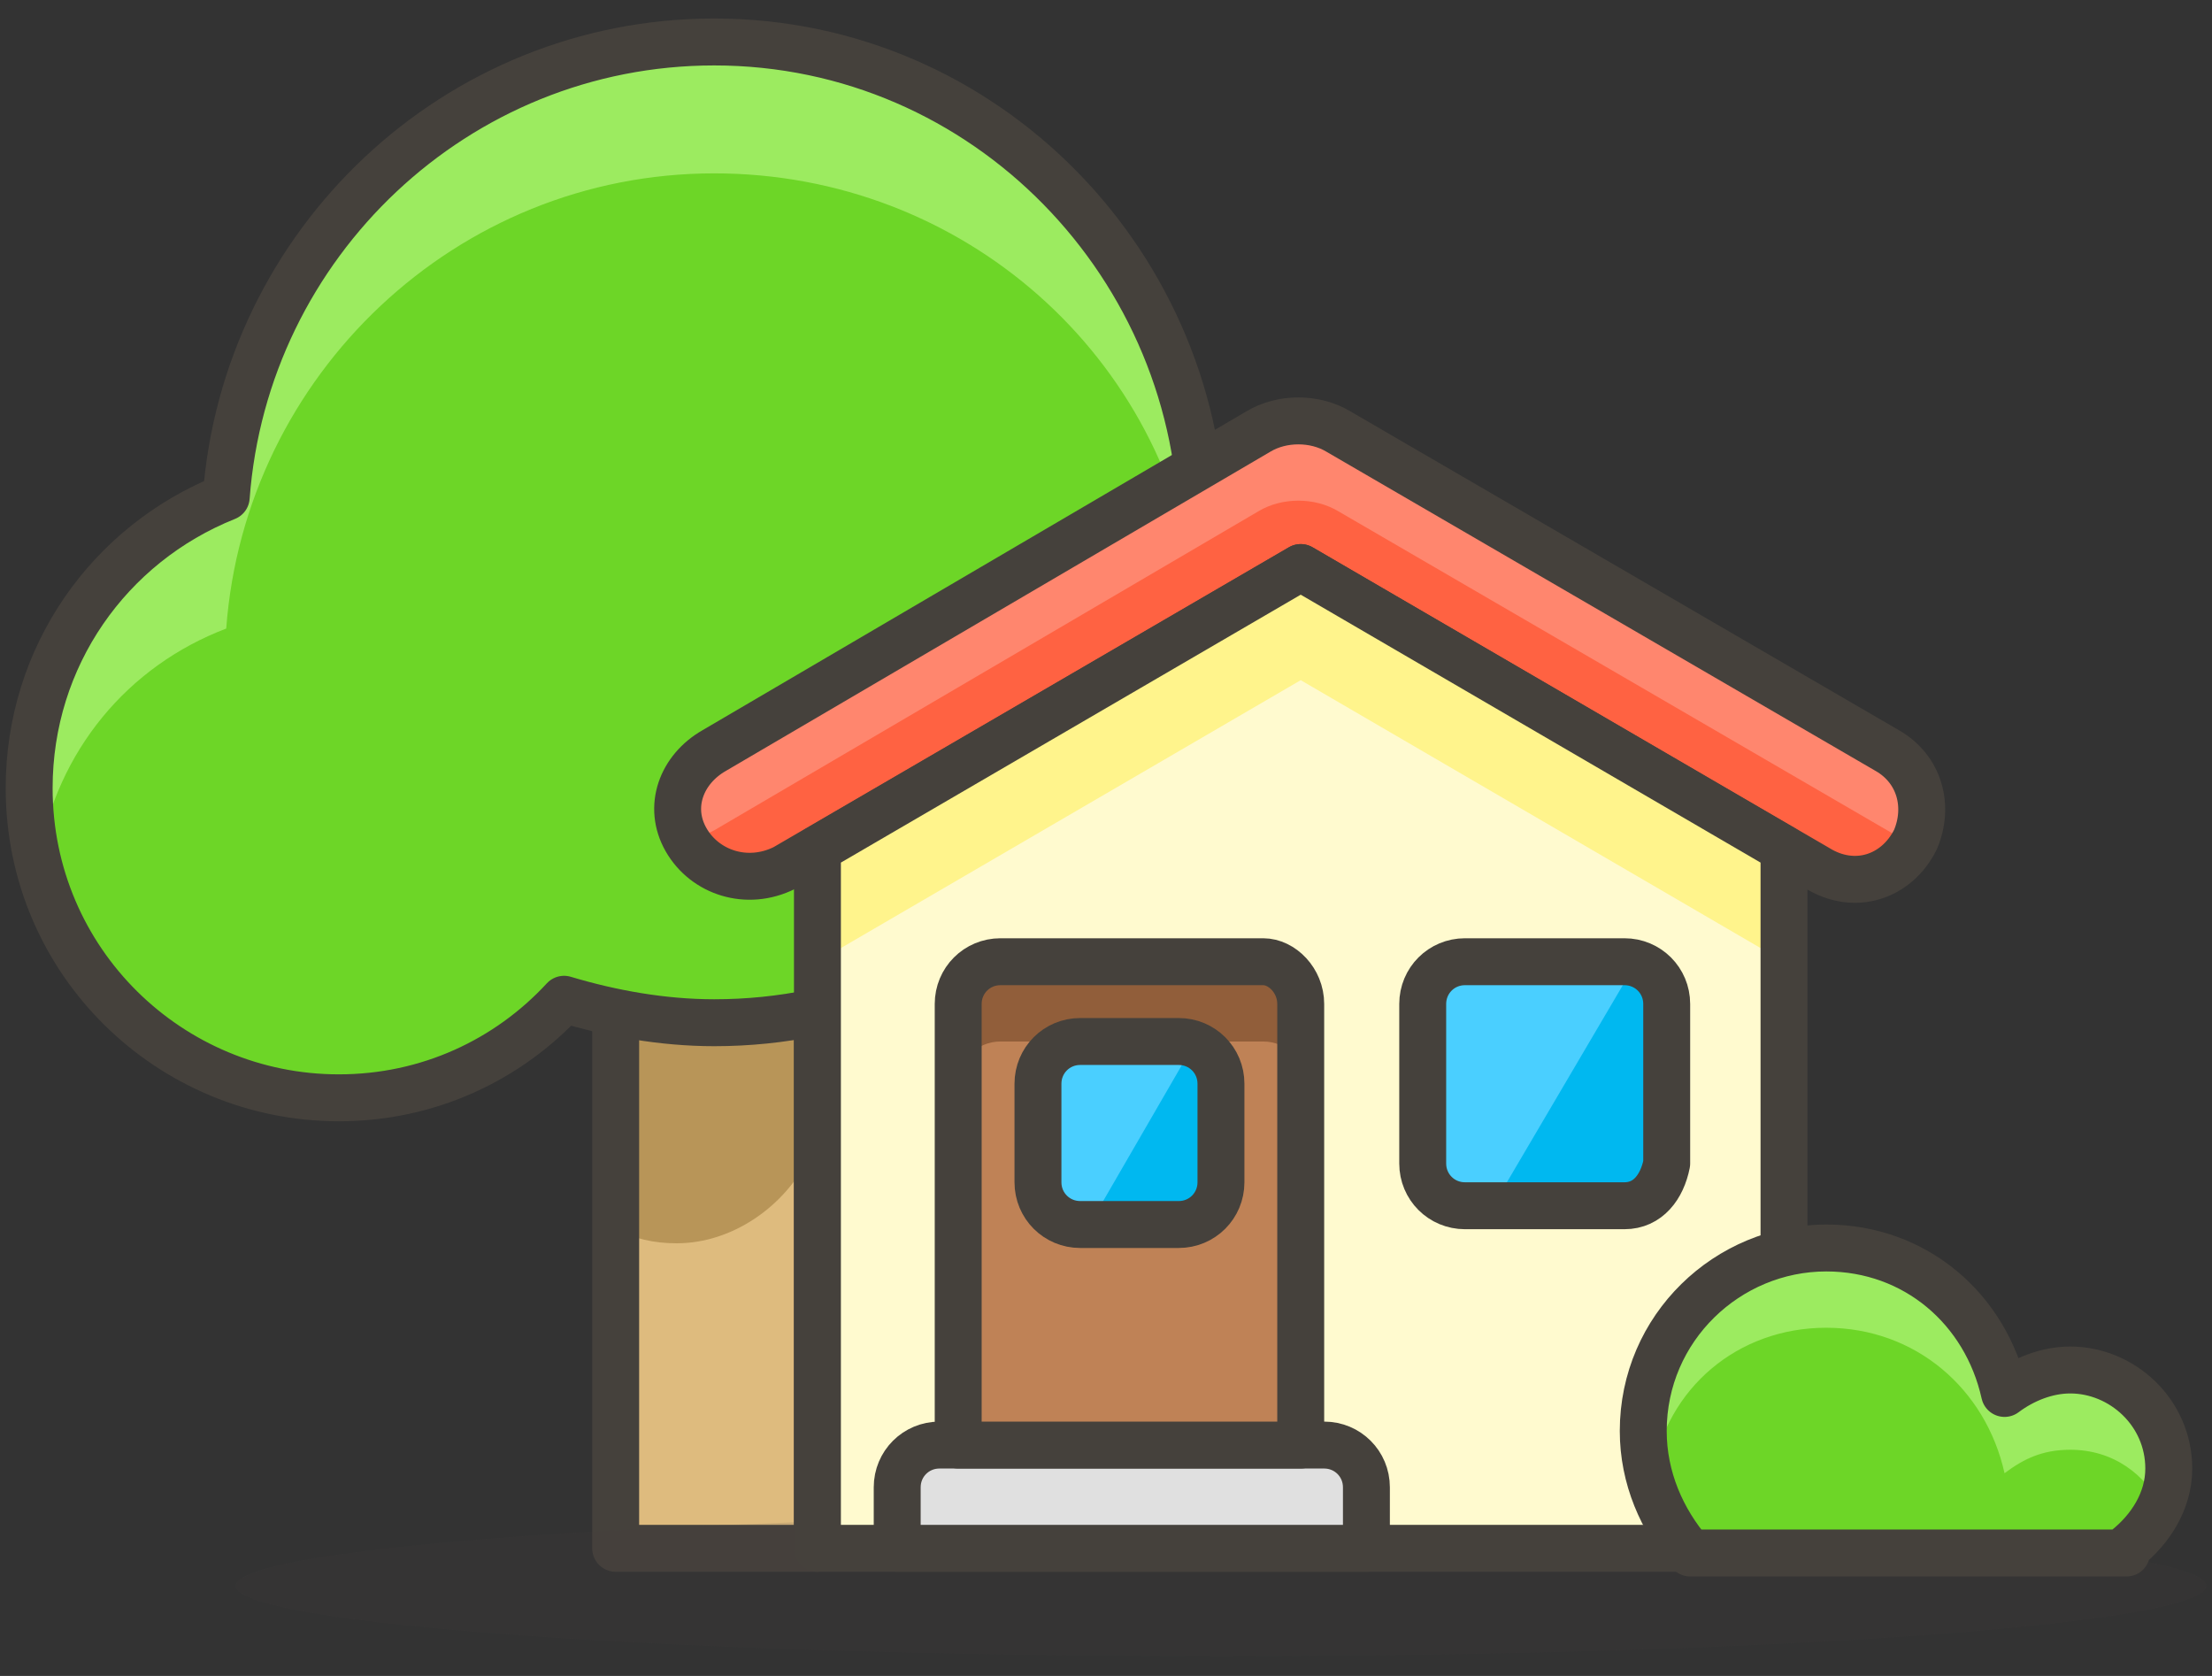 <?xml version="1.0" encoding="UTF-8"?>
<svg width="33px" height="25px" viewBox="0 0 33 25" version="1.1" xmlns="http://www.w3.org/2000/svg" xmlns:xlink="http://www.w3.org/1999/xlink">
    <rect x="0" y="0" width="33" height="25" fill="#333333" stroke="none"/>
    <title>XMLID_1973_</title>
    <g id="Page-1" stroke="none" stroke-width="1" fill="none" fill-rule="evenodd">
        <g id="Dashboard-shop" transform="translate(-31, -128)">
            <g id="Group-4" transform="translate(0, -1)">
                <g id="XMLID_1973_" transform="translate(30.875, 129.066)">
                    <polygon id="XMLID_2430_" fill="#DEBB7E" fill-rule="nonzero" points="9.31 7.42 12.32 7.42 12.32 23.03 9.31 23.03"></polygon>
                    <path d="M9.31,18.27 C9.59,18.41 9.87,18.48 10.22,18.48 C11.06,18.48 11.83,17.92 12.18,17.22 C12.25,17.22 12.32,17.22 12.32,17.29 L12.32,7.42 L9.31,7.42 L9.31,18.27 Z" id="XMLID_2429_" fill="#B89558" fill-rule="nonzero"></path>
                    <polygon id="XMLID_2428_" stroke="#45413C" stroke-width="0.7" stroke-linecap="round" stroke-linejoin="round" points="9.31 7.42 12.32 7.42 12.32 23.03 9.31 23.03"></polygon>
                    <path d="M10.78,0.56 C6.93,0.56 3.78,3.57 3.5,7.35 C1.75,8.05 0.56,9.73 0.56,11.69 C0.56,14.28 2.66,16.31 5.18,16.31 C6.51,16.31 7.7,15.75 8.54,14.84 C9.24,15.05 10.01,15.19 10.78,15.19 C14.84,15.19 18.06,11.9 18.06,7.91 C18.06,3.92 14.84,0.56 10.78,0.56 Z" id="XMLID_2427_" fill="#6DD627" fill-rule="nonzero"></path>
                    <path d="M3.5,9.31 C3.78,5.53 6.93,2.52 10.78,2.52 C14.49,2.52 17.57,5.25 17.99,8.89 C18.06,8.54 18.06,8.26 18.06,7.91 C18.06,3.85 14.77,0.63 10.78,0.63 C6.93,0.63 3.78,3.64 3.5,7.42 C1.75,8.12 0.56,9.8 0.56,11.76 C0.56,12.11 0.63,12.46 0.7,12.74 C0.98,11.13 2.03,9.87 3.5,9.31 L3.5,9.31 Z" id="XMLID_2426_" fill="#9CEB60" fill-rule="nonzero"></path>
                    <path d="M10.78,0.56 C6.93,0.56 3.78,3.57 3.5,7.35 C1.75,8.05 0.56,9.73 0.56,11.69 C0.56,14.28 2.66,16.31 5.18,16.31 C6.51,16.31 7.7,15.75 8.54,14.84 C9.24,15.05 10.01,15.19 10.78,15.19 C14.84,15.19 18.06,11.9 18.06,7.91 C18.06,3.92 14.84,0.56 10.78,0.56 Z" id="XMLID_2425_" stroke="#45413C" stroke-width="0.7" stroke-linecap="round" stroke-linejoin="round"></path>
                    <path d="M10.78,11.13 L18.9,6.37 C19.25,6.16 19.74,6.16 20.09,6.37 L28.28,11.13 C28.77,11.41 28.91,11.97 28.7,12.46 C28.42,13.02 27.79,13.23 27.23,12.88 L19.53,8.4 L11.83,12.88 C11.27,13.16 10.64,12.95 10.36,12.46 C10.08,11.97 10.29,11.41 10.78,11.13 Z" id="XMLID_2424_" fill="#FF6242" fill-rule="nonzero"></path>
                    <path d="M10.43,12.6 C10.5,12.46 10.64,12.39 10.78,12.32 L18.9,7.56 C19.25,7.35 19.74,7.35 20.09,7.56 L28.28,12.32 C28.42,12.39 28.56,12.53 28.63,12.6 C28.63,12.53 28.7,12.53 28.7,12.46 C28.91,11.97 28.77,11.41 28.28,11.13 L20.09,6.37 C19.74,6.16 19.25,6.16 18.9,6.37 L10.71,11.13 C10.22,11.41 10.08,11.97 10.29,12.46 C10.36,12.53 10.36,12.6 10.43,12.6 Z" id="XMLID_2423_" fill="#FF866E" fill-rule="nonzero"></path>
                    <path d="M10.78,11.13 L18.9,6.37 C19.25,6.16 19.74,6.16 20.09,6.37 L28.28,11.13 C28.77,11.41 28.91,11.97 28.7,12.46 C28.42,13.02 27.79,13.23 27.23,12.88 L19.53,8.4 L11.83,12.88 C11.27,13.16 10.64,12.95 10.36,12.46 C10.08,11.97 10.29,11.41 10.78,11.13 Z" id="XMLID_2422_" stroke="#45413C" stroke-width="0.7" stroke-linecap="round" stroke-linejoin="round"></path>
                    <ellipse id="XMLID_2421_" fill="#45413C" fill-rule="nonzero" opacity="0.15" cx="18.34" cy="23.59" rx="14.7" ry="1.05"></ellipse>
                    <polygon id="XMLID_2420_" fill="#FFFACF" fill-rule="nonzero" points="26.74 23.03 12.32 23.03 12.32 12.6 19.53 8.4 26.74 12.6"></polygon>
                    <polygon id="XMLID_2419_" fill="#FFF48C" fill-rule="nonzero" points="19.53 8.4 12.32 12.6 12.32 14.28 19.53 10.08 26.74 14.28 26.74 12.6"></polygon>
                    <polygon id="XMLID_2418_" stroke="#45413C" stroke-width="0.7" stroke-linecap="round" stroke-linejoin="round" points="26.74 23.03 12.32 23.03 12.32 12.6 19.53 8.4 26.74 12.6"></polygon>
                    <path d="M20.44,23.03 L13.51,23.03 L13.51,22.12 C13.51,21.77 13.79,21.49 14.14,21.49 L19.88,21.49 C20.23,21.49 20.51,21.77 20.51,22.12 L20.51,23.03 L20.44,23.03 Z" id="XMLID_2417_" stroke="#45413C" stroke-width="0.7" fill="#E0E0E0" fill-rule="nonzero" stroke-linecap="round" stroke-linejoin="round"></path>
                    <path d="M18.97,14.28 L15.05,14.28 C14.7,14.28 14.42,14.56 14.42,14.91 L14.42,21.49 L19.53,21.49 L19.53,14.91 C19.53,14.56 19.25,14.28 18.97,14.28 Z" id="XMLID_1763_" fill="#BF8256" fill-rule="nonzero"></path>
                    <path d="M18.97,14.28 L15.05,14.28 C14.7,14.28 14.42,14.56 14.42,14.91 L14.42,16.1 C14.42,15.75 14.7,15.47 15.05,15.47 L18.97,15.47 C19.32,15.47 19.6,15.75 19.6,16.1 L19.6,14.91 C19.53,14.56 19.25,14.28 18.97,14.28 L18.97,14.28 Z" id="XMLID_722_" fill="#915E3A" fill-rule="nonzero"></path>
                    <path d="M18.97,14.28 L15.05,14.28 C14.7,14.28 14.42,14.56 14.42,14.91 L14.42,21.49 L19.53,21.49 L19.53,14.91 C19.53,14.56 19.25,14.28 18.97,14.28 Z" id="XMLID_721_" stroke="#45413C" stroke-width="0.7" stroke-linecap="round" stroke-linejoin="round"></path>
                    <path d="M24.36,17.92 L21.98,17.92 C21.63,17.92 21.35,17.64 21.35,17.29 L21.35,14.91 C21.35,14.56 21.63,14.28 21.98,14.28 L24.36,14.28 C24.71,14.28 24.99,14.56 24.99,14.91 L24.99,17.29 C24.92,17.64 24.71,17.92 24.36,17.92 Z" id="XMLID_720_" fill="#00B8F0" fill-rule="nonzero"></path>
                    <path d="M24.36,14.28 L21.98,14.28 C21.63,14.28 21.35,14.56 21.35,14.91 L21.35,17.29 C21.35,17.64 21.63,17.92 21.98,17.92 L22.4,17.92 L24.5,14.35 C24.43,14.35 24.36,14.28 24.36,14.28 L24.36,14.28 Z" id="XMLID_718_" fill="#4ACFFF" fill-rule="nonzero"></path>
                    <path d="M17.71,18.2 L16.24,18.2 C15.89,18.2 15.61,17.92 15.61,17.57 L15.61,16.1 C15.61,15.75 15.89,15.47 16.24,15.47 L17.71,15.47 C18.06,15.47 18.34,15.75 18.34,16.1 L18.34,17.57 C18.34,17.92 18.06,18.2 17.71,18.2 Z" id="XMLID_717_" fill="#00B8F0" fill-rule="nonzero"></path>
                    <path d="M17.71,15.47 L16.24,15.47 C15.89,15.47 15.61,15.75 15.61,16.1 L15.61,17.57 C15.61,17.92 15.89,18.2 16.24,18.2 L16.38,18.2 L17.92,15.54 C17.85,15.54 17.78,15.47 17.71,15.47 L17.71,15.47 Z" id="XMLID_716_" fill="#4ACFFF" fill-rule="nonzero"></path>
                    <path d="M24.36,17.92 L21.98,17.92 C21.63,17.92 21.35,17.64 21.35,17.29 L21.35,14.91 C21.35,14.56 21.63,14.28 21.98,14.28 L24.36,14.28 C24.71,14.28 24.99,14.56 24.99,14.91 L24.99,17.29 C24.92,17.64 24.71,17.92 24.36,17.92 Z" id="XMLID_713_" stroke="#45413C" stroke-width="0.7" stroke-linecap="round" stroke-linejoin="round"></path>
                    <path d="M17.71,18.2 L16.24,18.2 C15.89,18.2 15.61,17.92 15.61,17.57 L15.61,16.1 C15.61,15.75 15.89,15.47 16.24,15.47 L17.71,15.47 C18.06,15.47 18.34,15.75 18.34,16.1 L18.34,17.57 C18.34,17.92 18.06,18.2 17.71,18.2 Z" id="XMLID_712_" stroke="#45413C" stroke-width="0.7" stroke-linecap="round" stroke-linejoin="round"></path>
                    <path d="M31.85,23.03 C32.2,22.75 32.48,22.33 32.48,21.84 C32.48,21 31.78,20.37 31.01,20.37 C30.66,20.37 30.31,20.51 30.03,20.72 C29.75,19.46 28.7,18.55 27.37,18.55 C25.9,18.55 24.64,19.74 24.64,21.28 C24.64,21.98 24.92,22.61 25.34,23.1 L31.85,23.1 L31.85,23.03 Z" id="XMLID_709_" fill="#6DD627" fill-rule="nonzero"></path>
                    <path d="M27.37,19.74 C28.7,19.74 29.75,20.65 30.03,21.91 C30.31,21.7 30.59,21.56 31.01,21.56 C31.64,21.56 32.13,21.91 32.41,22.47 C32.48,22.26 32.55,22.12 32.55,21.84 C32.55,21 31.85,20.37 31.08,20.37 C30.73,20.37 30.38,20.51 30.1,20.72 C29.82,19.46 28.77,18.55 27.44,18.55 C25.97,18.55 24.71,19.74 24.71,21.28 C24.71,21.49 24.71,21.7 24.78,21.91 C24.99,20.65 26.04,19.74 27.37,19.74 L27.37,19.74 Z" id="XMLID_708_" fill="#9CEB60" fill-rule="nonzero"></path>
                    <path d="M31.85,23.03 C32.2,22.75 32.48,22.33 32.48,21.84 C32.48,21 31.78,20.37 31.01,20.37 C30.66,20.37 30.31,20.51 30.03,20.72 C29.75,19.46 28.7,18.55 27.37,18.55 C25.9,18.55 24.64,19.74 24.64,21.28 C24.64,21.98 24.92,22.61 25.34,23.1 L31.85,23.1 L31.85,23.03 Z" id="XMLID_707_" stroke="#45413C" stroke-width="0.7" stroke-linecap="round" stroke-linejoin="round"></path>
                </g>
            </g>
        </g>
    </g>
</svg>